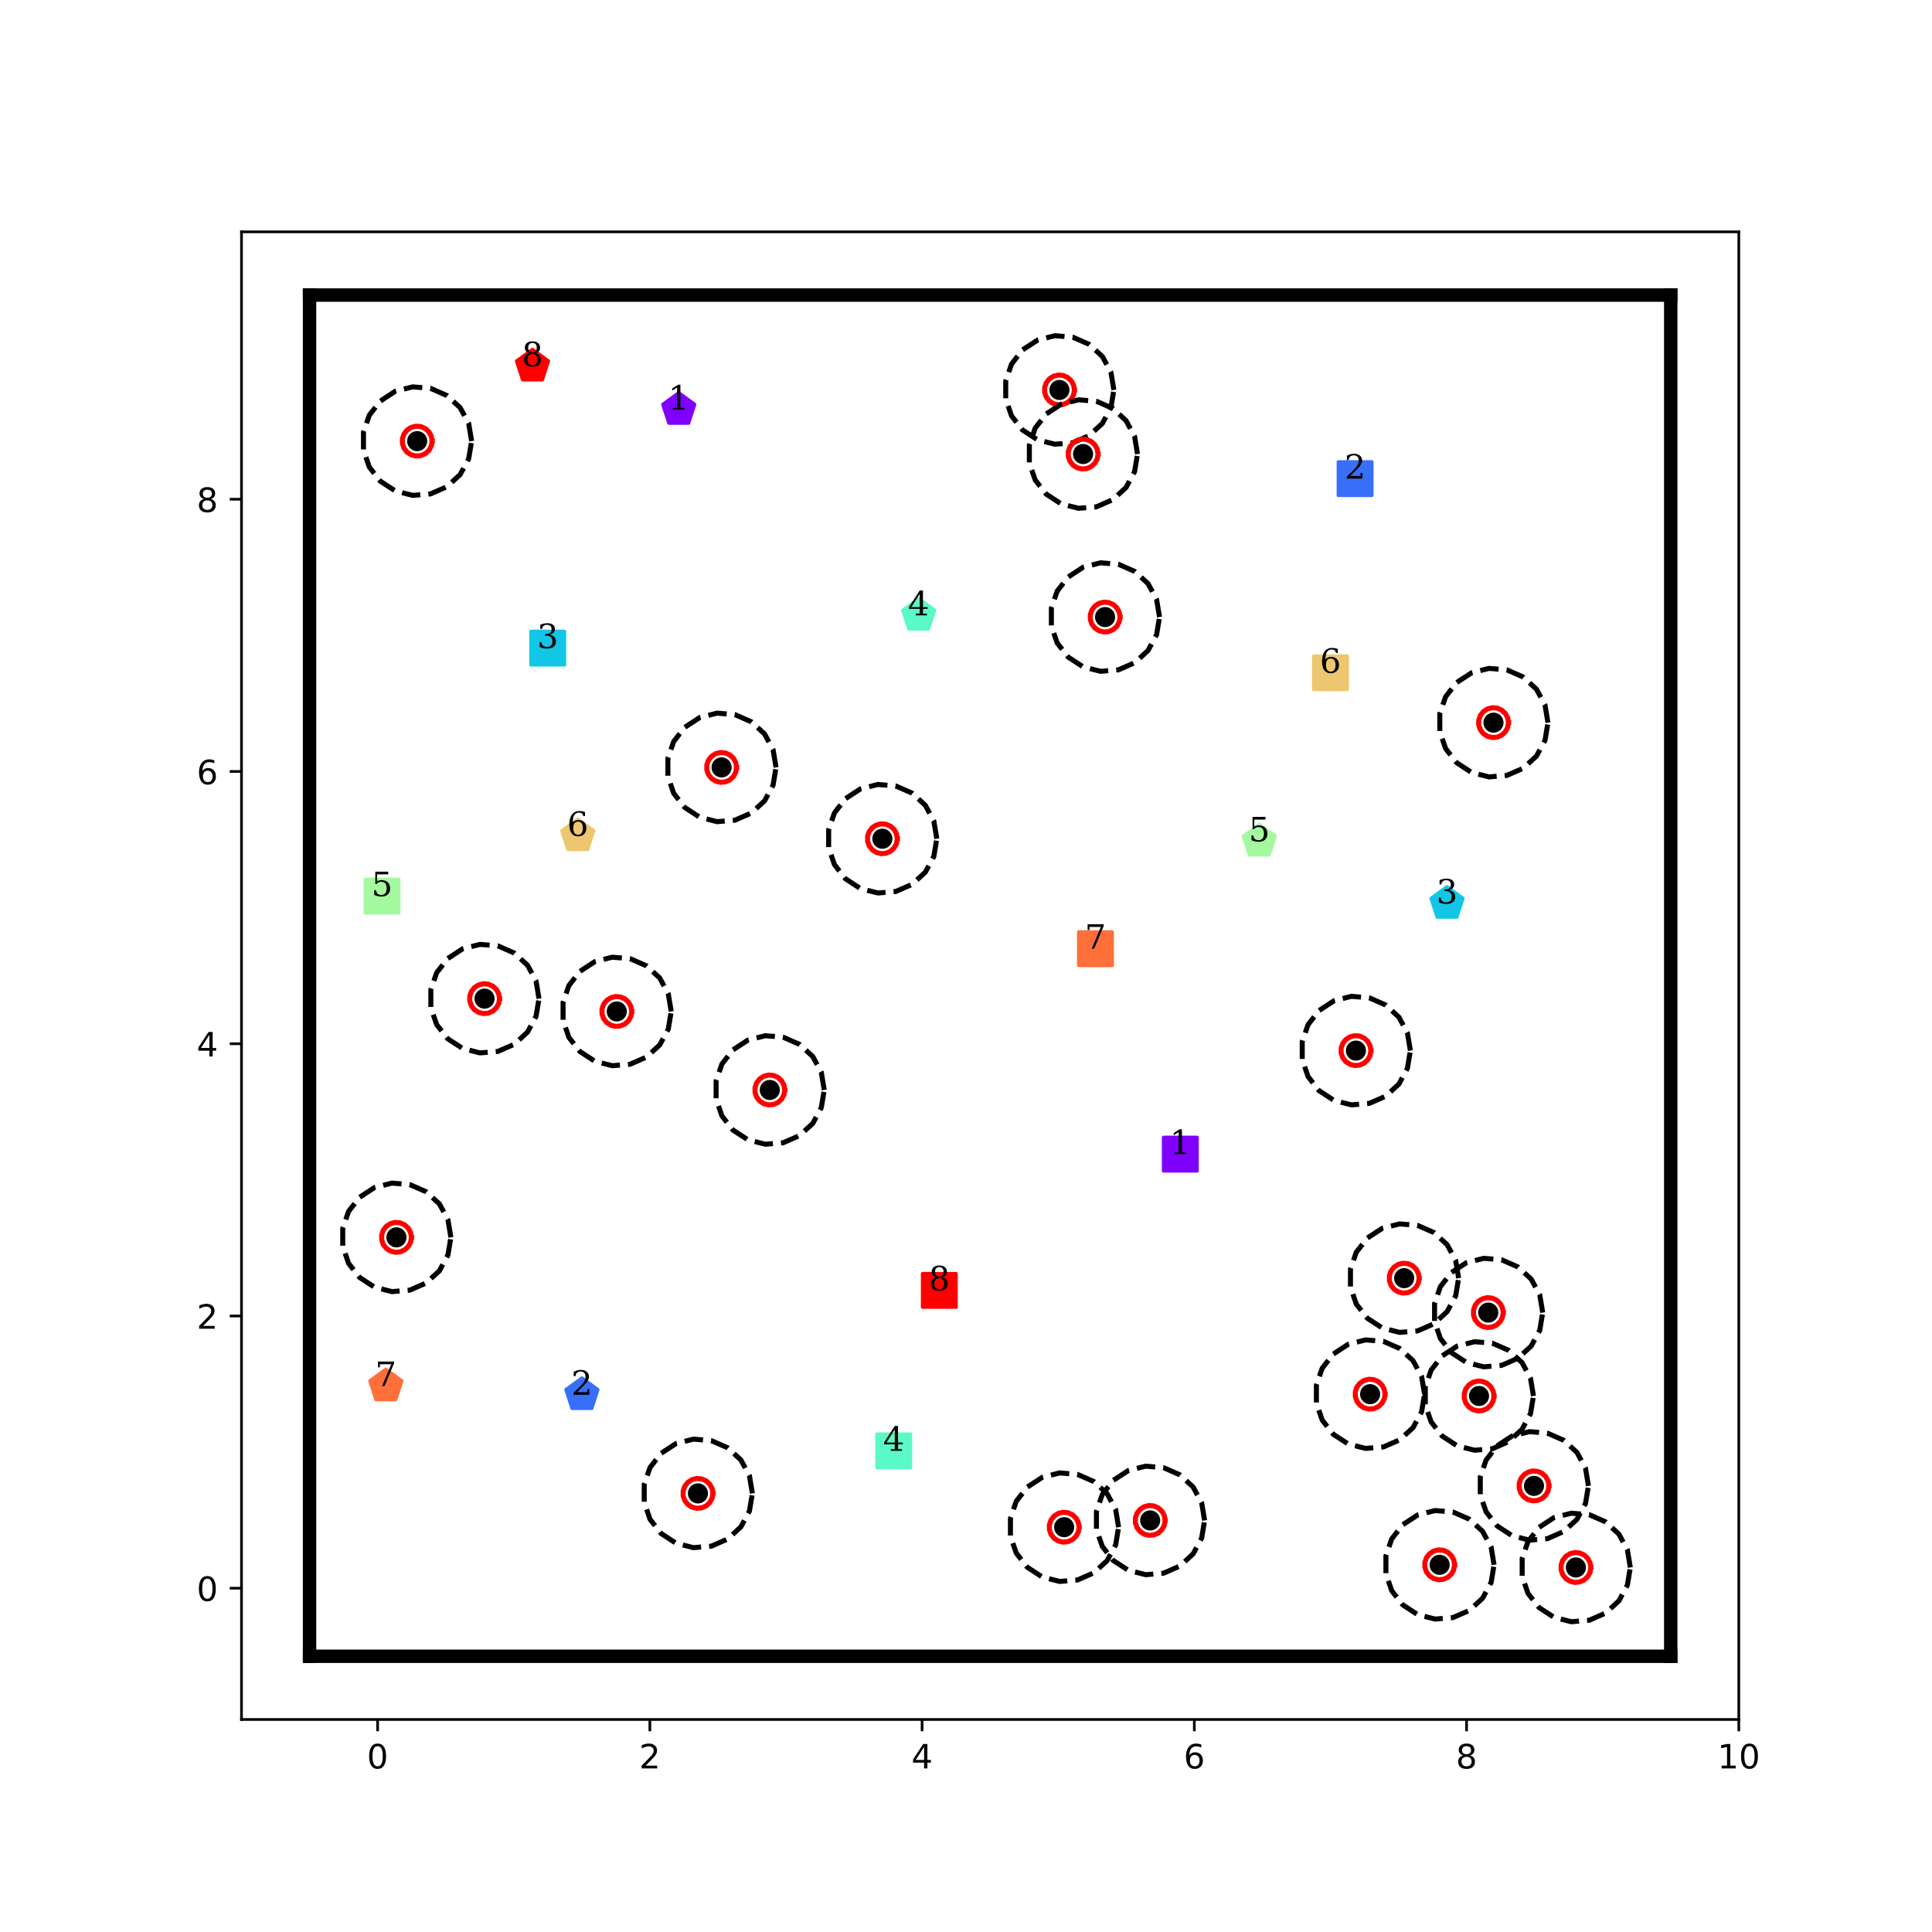 <?xml version="1.0" encoding="utf-8" standalone="no"?>
<!DOCTYPE svg PUBLIC "-//W3C//DTD SVG 1.1//EN"
  "http://www.w3.org/Graphics/SVG/1.1/DTD/svg11.dtd">
<!-- Created with matplotlib (http://matplotlib.org/) -->
<svg height="576pt" version="1.1" viewBox="0 0 576 576" width="576pt" xmlns="http://www.w3.org/2000/svg" xmlns:xlink="http://www.w3.org/1999/xlink">
 <defs>
  <style type="text/css">
*{stroke-linecap:butt;stroke-linejoin:round;}
  </style>
 </defs>
 <g id="figure_1">
  <g id="patch_1">
   <path d="M 0 576 
L 576 576 
L 576 0 
L 0 0 
z
" style="fill:#ffffff;"/>
  </g>
  <g id="axes_1">
   <g id="patch_2">
    <path d="M 72 512.64 
L 518.4 512.64 
L 518.4 69.12 
L 72 69.12 
z
" style="fill:#ffffff;"/>
   </g>
   <g id="matplotlib.axis_1">
    <g id="xtick_1">
     <g id="line2d_1">
      <defs>
       <path d="M 0 0 
L 0 3.5 
" id="m2a4f3cfc3b" style="stroke:#000000;stroke-width:0.8;"/>
      </defs>
      <g>
       <use style="stroke:#000000;stroke-width:0.8;" x="112.582" xlink:href="#m2a4f3cfc3b" y="512.64"/>
      </g>
     </g>
     <g id="text_1">
      <!-- 0 -->
      <defs>
       <path d="M 31.781 66.406 
Q 24.172 66.406 20.328 58.906 
Q 16.5 51.422 16.5 36.375 
Q 16.5 21.391 20.328 13.891 
Q 24.172 6.391 31.781 6.391 
Q 39.453 6.391 43.281 13.891 
Q 47.125 21.391 47.125 36.375 
Q 47.125 51.422 43.281 58.906 
Q 39.453 66.406 31.781 66.406 
z
M 31.781 74.219 
Q 44.047 74.219 50.516 64.516 
Q 56.984 54.828 56.984 36.375 
Q 56.984 17.969 50.516 8.266 
Q 44.047 -1.422 31.781 -1.422 
Q 19.531 -1.422 13.062 8.266 
Q 6.594 17.969 6.594 36.375 
Q 6.594 54.828 13.062 64.516 
Q 19.531 74.219 31.781 74.219 
z
" id="DejaVuSans-30"/>
      </defs>
      <g transform="translate(109.401 527.238)scale(0.1 -0.1)">
       <use xlink:href="#DejaVuSans-30"/>
      </g>
     </g>
    </g>
    <g id="xtick_2">
     <g id="line2d_2">
      <g>
       <use style="stroke:#000000;stroke-width:0.8;" x="193.745" xlink:href="#m2a4f3cfc3b" y="512.64"/>
      </g>
     </g>
     <g id="text_2">
      <!-- 2 -->
      <defs>
       <path d="M 19.188 8.297 
L 53.609 8.297 
L 53.609 0 
L 7.328 0 
L 7.328 8.297 
Q 12.938 14.109 22.625 23.891 
Q 32.328 33.688 34.812 36.531 
Q 39.547 41.844 41.422 45.531 
Q 43.312 49.219 43.312 52.781 
Q 43.312 58.594 39.234 62.25 
Q 35.156 65.922 28.609 65.922 
Q 23.969 65.922 18.812 64.312 
Q 13.672 62.703 7.812 59.422 
L 7.812 69.391 
Q 13.766 71.781 18.938 73 
Q 24.125 74.219 28.422 74.219 
Q 39.75 74.219 46.484 68.547 
Q 53.219 62.891 53.219 53.422 
Q 53.219 48.922 51.531 44.891 
Q 49.859 40.875 45.406 35.406 
Q 44.188 33.984 37.641 27.219 
Q 31.109 20.453 19.188 8.297 
z
" id="DejaVuSans-32"/>
      </defs>
      <g transform="translate(190.564 527.238)scale(0.1 -0.1)">
       <use xlink:href="#DejaVuSans-32"/>
      </g>
     </g>
    </g>
    <g id="xtick_3">
     <g id="line2d_3">
      <g>
       <use style="stroke:#000000;stroke-width:0.8;" x="274.909" xlink:href="#m2a4f3cfc3b" y="512.64"/>
      </g>
     </g>
     <g id="text_3">
      <!-- 4 -->
      <defs>
       <path d="M 37.797 64.312 
L 12.891 25.391 
L 37.797 25.391 
z
M 35.203 72.906 
L 47.609 72.906 
L 47.609 25.391 
L 58.016 25.391 
L 58.016 17.188 
L 47.609 17.188 
L 47.609 0 
L 37.797 0 
L 37.797 17.188 
L 4.891 17.188 
L 4.891 26.703 
z
" id="DejaVuSans-34"/>
      </defs>
      <g transform="translate(271.728 527.238)scale(0.1 -0.1)">
       <use xlink:href="#DejaVuSans-34"/>
      </g>
     </g>
    </g>
    <g id="xtick_4">
     <g id="line2d_4">
      <g>
       <use style="stroke:#000000;stroke-width:0.8;" x="356.073" xlink:href="#m2a4f3cfc3b" y="512.64"/>
      </g>
     </g>
     <g id="text_4">
      <!-- 6 -->
      <defs>
       <path d="M 33.016 40.375 
Q 26.375 40.375 22.484 35.828 
Q 18.609 31.297 18.609 23.391 
Q 18.609 15.531 22.484 10.953 
Q 26.375 6.391 33.016 6.391 
Q 39.656 6.391 43.531 10.953 
Q 47.406 15.531 47.406 23.391 
Q 47.406 31.297 43.531 35.828 
Q 39.656 40.375 33.016 40.375 
z
M 52.594 71.297 
L 52.594 62.312 
Q 48.875 64.062 45.094 64.984 
Q 41.312 65.922 37.594 65.922 
Q 27.828 65.922 22.672 59.328 
Q 17.531 52.734 16.797 39.406 
Q 19.672 43.656 24.016 45.922 
Q 28.375 48.188 33.594 48.188 
Q 44.578 48.188 50.953 41.516 
Q 57.328 34.859 57.328 23.391 
Q 57.328 12.156 50.688 5.359 
Q 44.047 -1.422 33.016 -1.422 
Q 20.359 -1.422 13.672 8.266 
Q 6.984 17.969 6.984 36.375 
Q 6.984 53.656 15.188 63.938 
Q 23.391 74.219 37.203 74.219 
Q 40.922 74.219 44.703 73.484 
Q 48.484 72.75 52.594 71.297 
z
" id="DejaVuSans-36"/>
      </defs>
      <g transform="translate(352.891 527.238)scale(0.1 -0.1)">
       <use xlink:href="#DejaVuSans-36"/>
      </g>
     </g>
    </g>
    <g id="xtick_5">
     <g id="line2d_5">
      <g>
       <use style="stroke:#000000;stroke-width:0.8;" x="437.236" xlink:href="#m2a4f3cfc3b" y="512.64"/>
      </g>
     </g>
     <g id="text_5">
      <!-- 8 -->
      <defs>
       <path d="M 31.781 34.625 
Q 24.75 34.625 20.719 30.859 
Q 16.703 27.094 16.703 20.516 
Q 16.703 13.922 20.719 10.156 
Q 24.75 6.391 31.781 6.391 
Q 38.812 6.391 42.859 10.172 
Q 46.922 13.969 46.922 20.516 
Q 46.922 27.094 42.891 30.859 
Q 38.875 34.625 31.781 34.625 
z
M 21.922 38.812 
Q 15.578 40.375 12.031 44.719 
Q 8.5 49.078 8.5 55.328 
Q 8.5 64.062 14.719 69.141 
Q 20.953 74.219 31.781 74.219 
Q 42.672 74.219 48.875 69.141 
Q 55.078 64.062 55.078 55.328 
Q 55.078 49.078 51.531 44.719 
Q 48 40.375 41.703 38.812 
Q 48.828 37.156 52.797 32.312 
Q 56.781 27.484 56.781 20.516 
Q 56.781 9.906 50.312 4.234 
Q 43.844 -1.422 31.781 -1.422 
Q 19.734 -1.422 13.25 4.234 
Q 6.781 9.906 6.781 20.516 
Q 6.781 27.484 10.781 32.312 
Q 14.797 37.156 21.922 38.812 
z
M 18.312 54.391 
Q 18.312 48.734 21.844 45.562 
Q 25.391 42.391 31.781 42.391 
Q 38.141 42.391 41.719 45.562 
Q 45.312 48.734 45.312 54.391 
Q 45.312 60.062 41.719 63.234 
Q 38.141 66.406 31.781 66.406 
Q 25.391 66.406 21.844 63.234 
Q 18.312 60.062 18.312 54.391 
z
" id="DejaVuSans-38"/>
      </defs>
      <g transform="translate(434.055 527.238)scale(0.1 -0.1)">
       <use xlink:href="#DejaVuSans-38"/>
      </g>
     </g>
    </g>
    <g id="xtick_6">
     <g id="line2d_6">
      <g>
       <use style="stroke:#000000;stroke-width:0.8;" x="518.4" xlink:href="#m2a4f3cfc3b" y="512.64"/>
      </g>
     </g>
     <g id="text_6">
      <!-- 10 -->
      <defs>
       <path d="M 12.406 8.297 
L 28.516 8.297 
L 28.516 63.922 
L 10.984 60.406 
L 10.984 69.391 
L 28.422 72.906 
L 38.281 72.906 
L 38.281 8.297 
L 54.391 8.297 
L 54.391 0 
L 12.406 0 
z
" id="DejaVuSans-31"/>
      </defs>
      <g transform="translate(512.038 527.238)scale(0.1 -0.1)">
       <use xlink:href="#DejaVuSans-31"/>
       <use x="63.623" xlink:href="#DejaVuSans-30"/>
      </g>
     </g>
    </g>
   </g>
   <g id="matplotlib.axis_2">
    <g id="ytick_1">
     <g id="line2d_7">
      <defs>
       <path d="M 0 0 
L -3.5 0 
" id="m99f1eba117" style="stroke:#000000;stroke-width:0.8;"/>
      </defs>
      <g>
       <use style="stroke:#000000;stroke-width:0.8;" x="72" xlink:href="#m99f1eba117" y="473.498"/>
      </g>
     </g>
     <g id="text_7">
      <!-- 0 -->
      <g transform="translate(58.638 477.297)scale(0.1 -0.1)">
       <use xlink:href="#DejaVuSans-30"/>
      </g>
     </g>
    </g>
    <g id="ytick_2">
     <g id="line2d_8">
      <g>
       <use style="stroke:#000000;stroke-width:0.8;" x="72" xlink:href="#m99f1eba117" y="392.335"/>
      </g>
     </g>
     <g id="text_8">
      <!-- 2 -->
      <g transform="translate(58.638 396.134)scale(0.1 -0.1)">
       <use xlink:href="#DejaVuSans-32"/>
      </g>
     </g>
    </g>
    <g id="ytick_3">
     <g id="line2d_9">
      <g>
       <use style="stroke:#000000;stroke-width:0.8;" x="72" xlink:href="#m99f1eba117" y="311.171"/>
      </g>
     </g>
     <g id="text_9">
      <!-- 4 -->
      <g transform="translate(58.638 314.97)scale(0.1 -0.1)">
       <use xlink:href="#DejaVuSans-34"/>
      </g>
     </g>
    </g>
    <g id="ytick_4">
     <g id="line2d_10">
      <g>
       <use style="stroke:#000000;stroke-width:0.8;" x="72" xlink:href="#m99f1eba117" y="230.007"/>
      </g>
     </g>
     <g id="text_10">
      <!-- 6 -->
      <g transform="translate(58.638 233.806)scale(0.1 -0.1)">
       <use xlink:href="#DejaVuSans-36"/>
      </g>
     </g>
    </g>
    <g id="ytick_5">
     <g id="line2d_11">
      <g>
       <use style="stroke:#000000;stroke-width:0.8;" x="72" xlink:href="#m99f1eba117" y="148.844"/>
      </g>
     </g>
     <g id="text_11">
      <!-- 8 -->
      <g transform="translate(58.638 152.643)scale(0.1 -0.1)">
       <use xlink:href="#DejaVuSans-38"/>
      </g>
     </g>
    </g>
   </g>
   <g id="line2d_12">
    <path clip-path="url(#p878b330c21)" d="M 351.891 344.086 
" style="fill:none;stroke:#1f77b4;stroke-linecap:square;stroke-width:1.5;"/>
    <defs>
     <path d="M -5 5 
L 5 5 
L 5 -5 
L -5 -5 
z
" id="md172f06bdc" style="stroke:#8000ff;stroke-linejoin:miter;"/>
    </defs>
    <g clip-path="url(#p878b330c21)">
     <use style="fill:#8000ff;stroke:#8000ff;stroke-linejoin:miter;" x="351.891" xlink:href="#md172f06bdc" y="344.086"/>
    </g>
   </g>
   <g id="line2d_13">
    <path clip-path="url(#p878b330c21)" d="M 202.36 122.108 
" style="fill:none;stroke:#ff7f0e;stroke-linecap:square;stroke-width:1.5;"/>
    <defs>
     <path d="M 0 -5 
L -4.755 -1.545 
L -2.939 4.045 
L 2.939 4.045 
L 4.755 -1.545 
z
" id="m71e052a04f" style="stroke:#8000ff;stroke-linejoin:miter;"/>
    </defs>
    <g clip-path="url(#p878b330c21)">
     <use style="fill:#8000ff;stroke:#8000ff;stroke-linejoin:miter;" x="202.36" xlink:href="#m71e052a04f" y="122.108"/>
    </g>
   </g>
   <g id="line2d_14">
    <path clip-path="url(#p878b330c21)" d="M 404.004 142.697 
" style="fill:none;stroke:#2ca02c;stroke-linecap:square;stroke-width:1.5;"/>
    <defs>
     <path d="M -5 5 
L 5 5 
L 5 -5 
L -5 -5 
z
" id="m0b2876dd8d" style="stroke:#376ff9;stroke-linejoin:miter;"/>
    </defs>
    <g clip-path="url(#p878b330c21)">
     <use style="fill:#376ff9;stroke:#376ff9;stroke-linejoin:miter;" x="404.004" xlink:href="#m0b2876dd8d" y="142.697"/>
    </g>
   </g>
   <g id="line2d_15">
    <path clip-path="url(#p878b330c21)" d="M 173.491 415.838 
" style="fill:none;stroke:#d62728;stroke-linecap:square;stroke-width:1.5;"/>
    <defs>
     <path d="M 0 -5 
L -4.755 -1.545 
L -2.939 4.045 
L 2.939 4.045 
L 4.755 -1.545 
z
" id="m9828a89b4e" style="stroke:#376ff9;stroke-linejoin:miter;"/>
    </defs>
    <g clip-path="url(#p878b330c21)">
     <use style="fill:#376ff9;stroke:#376ff9;stroke-linejoin:miter;" x="173.491" xlink:href="#m9828a89b4e" y="415.838"/>
    </g>
   </g>
   <g id="line2d_16">
    <path clip-path="url(#p878b330c21)" d="M 163.296 193.221 
" style="fill:none;stroke:#9467bd;stroke-linecap:square;stroke-width:1.5;"/>
    <defs>
     <path d="M -5 5 
L 5 5 
L 5 -5 
L -5 -5 
z
" id="m16e6b5b908" style="stroke:#12c7e6;stroke-linejoin:miter;"/>
    </defs>
    <g clip-path="url(#p878b330c21)">
     <use style="fill:#12c7e6;stroke:#12c7e6;stroke-linejoin:miter;" x="163.296" xlink:href="#m16e6b5b908" y="193.221"/>
    </g>
   </g>
   <g id="line2d_17">
    <path clip-path="url(#p878b330c21)" d="M 431.4 269.366 
" style="fill:none;stroke:#8c564b;stroke-linecap:square;stroke-width:1.5;"/>
    <defs>
     <path d="M 0 -5 
L -4.755 -1.545 
L -2.939 4.045 
L 2.939 4.045 
L 4.755 -1.545 
z
" id="mf9173f8aa0" style="stroke:#12c7e6;stroke-linejoin:miter;"/>
    </defs>
    <g clip-path="url(#p878b330c21)">
     <use style="fill:#12c7e6;stroke:#12c7e6;stroke-linejoin:miter;" x="431.4" xlink:href="#mf9173f8aa0" y="269.366"/>
    </g>
   </g>
   <g id="line2d_18">
    <path clip-path="url(#p878b330c21)" d="M 266.448 432.55 
" style="fill:none;stroke:#e377c2;stroke-linecap:square;stroke-width:1.5;"/>
    <defs>
     <path d="M -5 5 
L 5 5 
L 5 -5 
L -5 -5 
z
" id="mf3ded899c3" style="stroke:#5bf9c7;stroke-linejoin:miter;"/>
    </defs>
    <g clip-path="url(#p878b330c21)">
     <use style="fill:#5bf9c7;stroke:#5bf9c7;stroke-linejoin:miter;" x="266.448" xlink:href="#mf3ded899c3" y="432.55"/>
    </g>
   </g>
   <g id="line2d_19">
    <path clip-path="url(#p878b330c21)" d="M 273.885 183.467 
" style="fill:none;stroke:#7f7f7f;stroke-linecap:square;stroke-width:1.5;"/>
    <defs>
     <path d="M 0 -5 
L -4.755 -1.545 
L -2.939 4.045 
L 2.939 4.045 
L 4.755 -1.545 
z
" id="m2aa5983997" style="stroke:#5bf9c7;stroke-linejoin:miter;"/>
    </defs>
    <g clip-path="url(#p878b330c21)">
     <use style="fill:#5bf9c7;stroke:#5bf9c7;stroke-linejoin:miter;" x="273.885" xlink:href="#m2aa5983997" y="183.467"/>
    </g>
   </g>
   <g id="line2d_20">
    <path clip-path="url(#p878b330c21)" d="M 113.902 267.162 
" style="fill:none;stroke:#bcbd22;stroke-linecap:square;stroke-width:1.5;"/>
    <defs>
     <path d="M -5 5 
L 5 5 
L 5 -5 
L -5 -5 
z
" id="m46c8c6baa6" style="stroke:#a4f99f;stroke-linejoin:miter;"/>
    </defs>
    <g clip-path="url(#p878b330c21)">
     <use style="fill:#a4f99f;stroke:#a4f99f;stroke-linejoin:miter;" x="113.902" xlink:href="#m46c8c6baa6" y="267.162"/>
    </g>
   </g>
   <g id="line2d_21">
    <path clip-path="url(#p878b330c21)" d="M 375.443 250.834 
" style="fill:none;stroke:#17becf;stroke-linecap:square;stroke-width:1.5;"/>
    <defs>
     <path d="M 0 -5 
L -4.755 -1.545 
L -2.939 4.045 
L 2.939 4.045 
L 4.755 -1.545 
z
" id="m5cad9f8c00" style="stroke:#a4f99f;stroke-linejoin:miter;"/>
    </defs>
    <g clip-path="url(#p878b330c21)">
     <use style="fill:#a4f99f;stroke:#a4f99f;stroke-linejoin:miter;" x="375.443" xlink:href="#m5cad9f8c00" y="250.834"/>
    </g>
   </g>
   <g id="line2d_22">
    <path clip-path="url(#p878b330c21)" d="M 396.657 200.583 
" style="fill:none;stroke:#1f77b4;stroke-linecap:square;stroke-width:1.5;"/>
    <defs>
     <path d="M -5 5 
L 5 5 
L 5 -5 
L -5 -5 
z
" id="m7e9717315c" style="stroke:#edc76f;stroke-linejoin:miter;"/>
    </defs>
    <g clip-path="url(#p878b330c21)">
     <use style="fill:#edc76f;stroke:#edc76f;stroke-linejoin:miter;" x="396.657" xlink:href="#m7e9717315c" y="200.583"/>
    </g>
   </g>
   <g id="line2d_23">
    <path clip-path="url(#p878b330c21)" d="M 172.254 249.211 
" style="fill:none;stroke:#ff7f0e;stroke-linecap:square;stroke-width:1.5;"/>
    <defs>
     <path d="M 0 -5 
L -4.755 -1.545 
L -2.939 4.045 
L 2.939 4.045 
L 4.755 -1.545 
z
" id="mc3df835bfc" style="stroke:#edc76f;stroke-linejoin:miter;"/>
    </defs>
    <g clip-path="url(#p878b330c21)">
     <use style="fill:#edc76f;stroke:#edc76f;stroke-linejoin:miter;" x="172.254" xlink:href="#mc3df835bfc" y="249.211"/>
    </g>
   </g>
   <g id="line2d_24">
    <path clip-path="url(#p878b330c21)" d="M 326.601 282.846 
" style="fill:none;stroke:#2ca02c;stroke-linecap:square;stroke-width:1.5;"/>
    <defs>
     <path d="M -5 5 
L 5 5 
L 5 -5 
L -5 -5 
z
" id="m3b7e6944ab" style="stroke:#ff6f39;stroke-linejoin:miter;"/>
    </defs>
    <g clip-path="url(#p878b330c21)">
     <use style="fill:#ff6f39;stroke:#ff6f39;stroke-linejoin:miter;" x="326.601" xlink:href="#m3b7e6944ab" y="282.846"/>
    </g>
   </g>
   <g id="line2d_25">
    <path clip-path="url(#p878b330c21)" d="M 115.033 413.229 
" style="fill:none;stroke:#d62728;stroke-linecap:square;stroke-width:1.5;"/>
    <defs>
     <path d="M 0 -5 
L -4.755 -1.545 
L -2.939 4.045 
L 2.939 4.045 
L 4.755 -1.545 
z
" id="md83179e4ba" style="stroke:#ff6f39;stroke-linejoin:miter;"/>
    </defs>
    <g clip-path="url(#p878b330c21)">
     <use style="fill:#ff6f39;stroke:#ff6f39;stroke-linejoin:miter;" x="115.033" xlink:href="#md83179e4ba" y="413.229"/>
    </g>
   </g>
   <g id="line2d_26">
    <path clip-path="url(#p878b330c21)" d="M 280.045 384.706 
" style="fill:none;stroke:#9467bd;stroke-linecap:square;stroke-width:1.5;"/>
    <defs>
     <path d="M -5 5 
L 5 5 
L 5 -5 
L -5 -5 
z
" id="m6e0321a8ae" style="stroke:#ff0000;stroke-linejoin:miter;"/>
    </defs>
    <g clip-path="url(#p878b330c21)">
     <use style="fill:#ff0000;stroke:#ff0000;stroke-linejoin:miter;" x="280.045" xlink:href="#m6e0321a8ae" y="384.706"/>
    </g>
   </g>
   <g id="line2d_27">
    <path clip-path="url(#p878b330c21)" d="M 158.752 109.184 
" style="fill:none;stroke:#8c564b;stroke-linecap:square;stroke-width:1.5;"/>
    <defs>
     <path d="M 0 -5 
L -4.755 -1.545 
L -2.939 4.045 
L 2.939 4.045 
L 4.755 -1.545 
z
" id="mfad0ee2233" style="stroke:#ff0000;stroke-linejoin:miter;"/>
    </defs>
    <g clip-path="url(#p878b330c21)">
     <use style="fill:#ff0000;stroke:#ff0000;stroke-linejoin:miter;" x="158.752" xlink:href="#mfad0ee2233" y="109.184"/>
    </g>
   </g>
   <g id="line2d_28">
    <defs>
     <path d="M 0 2.5 
C 0.663 2.5 1.299 2.237 1.768 1.768 
C 2.237 1.299 2.5 0.663 2.5 0 
C 2.5 -0.663 2.237 -1.299 1.768 -1.768 
C 1.299 -2.237 0.663 -2.5 0 -2.5 
C -0.663 -2.5 -1.299 -2.237 -1.768 -1.768 
C -2.237 -1.299 -2.5 -0.663 -2.5 0 
C -2.5 0.663 -2.237 1.299 -1.768 1.768 
C -1.299 2.237 -0.663 2.5 0 2.5 
z
" id="ma9616e70d6" style="stroke:#000000;"/>
    </defs>
    <g clip-path="url(#p878b330c21)">
     <use style="stroke:#000000;" x="229.505" xlink:href="#ma9616e70d6" y="324.96"/>
     <use style="stroke:#000000;" x="342.903" xlink:href="#ma9616e70d6" y="453.297"/>
     <use style="stroke:#000000;" x="418.636" xlink:href="#ma9616e70d6" y="381.063"/>
     <use style="stroke:#000000;" x="118.193" xlink:href="#ma9616e70d6" y="368.903"/>
     <use style="stroke:#000000;" x="215.134" xlink:href="#ma9616e70d6" y="228.791"/>
     <use style="stroke:#000000;" x="208.08" xlink:href="#ma9616e70d6" y="445.237"/>
     <use style="stroke:#000000;" x="124.376" xlink:href="#ma9616e70d6" y="131.513"/>
     <use style="stroke:#000000;" x="443.708" xlink:href="#ma9616e70d6" y="391.328"/>
     <use style="stroke:#000000;" x="183.883" xlink:href="#ma9616e70d6" y="301.551"/>
     <use style="stroke:#000000;" x="445.268" xlink:href="#ma9616e70d6" y="215.445"/>
     <use style="stroke:#000000;" x="457.339" xlink:href="#ma9616e70d6" y="443"/>
     <use style="stroke:#000000;" x="144.461" xlink:href="#ma9616e70d6" y="297.733"/>
     <use style="stroke:#000000;" x="315.856" xlink:href="#ma9616e70d6" y="116.261"/>
     <use style="stroke:#000000;" x="322.902" xlink:href="#ma9616e70d6" y="135.366"/>
     <use style="stroke:#000000;" x="469.826" xlink:href="#ma9616e70d6" y="467.32"/>
     <use style="stroke:#000000;" x="429.203" xlink:href="#ma9616e70d6" y="466.526"/>
     <use style="stroke:#000000;" x="440.95" xlink:href="#ma9616e70d6" y="416.19"/>
     <use style="stroke:#000000;" x="329.464" xlink:href="#ma9616e70d6" y="183.968"/>
     <use style="stroke:#000000;" x="263.063" xlink:href="#ma9616e70d6" y="250.058"/>
     <use style="stroke:#000000;" x="317.263" xlink:href="#ma9616e70d6" y="455.308"/>
     <use style="stroke:#000000;" x="408.477" xlink:href="#ma9616e70d6" y="415.65"/>
     <use style="stroke:#000000;" x="404.252" xlink:href="#ma9616e70d6" y="313.223"/>
    </g>
   </g>
   <g id="line2d_29">
    <path clip-path="url(#p878b330c21)" d="M 245.738 324.96 
L 244.858 319.689 
L 242.315 314.99 
L 238.383 311.37 
L 233.49 309.224 
L 228.164 308.783 
L 222.984 310.094 
L 218.511 313.017 
L 215.229 317.234 
L 213.494 322.288 
L 213.494 327.632 
L 215.229 332.686 
L 218.511 336.903 
L 222.984 339.825 
L 228.164 341.137 
L 233.49 340.696 
L 238.383 338.549 
L 242.315 334.93 
L 244.858 330.231 
L 245.738 324.96 
" style="fill:none;stroke:#000000;stroke-dasharray:5.55,2.4;stroke-dashoffset:0;stroke-width:1.5;"/>
   </g>
   <g id="line2d_30">
    <path clip-path="url(#p878b330c21)" d="M 233.969 324.96 
L 233.727 323.51 
L 233.028 322.218 
L 231.946 321.223 
L 230.601 320.633 
L 229.136 320.511 
L 227.712 320.872 
L 226.481 321.676 
L 225.579 322.835 
L 225.102 324.225 
L 225.102 325.695 
L 225.579 327.085 
L 226.481 328.244 
L 227.712 329.048 
L 229.136 329.409 
L 230.601 329.287 
L 231.946 328.697 
L 233.028 327.702 
L 233.727 326.409 
L 233.969 324.96 
" style="fill:none;stroke:#ff0000;stroke-linecap:square;stroke-width:1.5;"/>
   </g>
   <g id="line2d_31">
    <path clip-path="url(#p878b330c21)" d="M 359.136 453.297 
L 358.256 448.027 
L 355.713 443.327 
L 351.782 439.708 
L 346.888 437.561 
L 341.563 437.12 
L 336.383 438.432 
L 331.909 441.354 
L 328.627 445.571 
L 326.892 450.625 
L 326.892 455.969 
L 328.627 461.023 
L 331.909 465.24 
L 336.383 468.163 
L 341.563 469.475 
L 346.888 469.033 
L 351.782 466.887 
L 355.713 463.268 
L 358.256 458.568 
L 359.136 453.297 
" style="fill:none;stroke:#000000;stroke-dasharray:5.55,2.4;stroke-dashoffset:0;stroke-width:1.5;"/>
   </g>
   <g id="line2d_32">
    <path clip-path="url(#p878b330c21)" d="M 347.367 453.297 
L 347.125 451.848 
L 346.426 450.555 
L 345.345 449.56 
L 343.999 448.97 
L 342.535 448.849 
L 341.11 449.209 
L 339.88 450.013 
L 338.977 451.173 
L 338.5 452.563 
L 338.5 454.032 
L 338.977 455.422 
L 339.88 456.582 
L 341.11 457.385 
L 342.535 457.746 
L 343.999 457.625 
L 345.345 457.034 
L 346.426 456.039 
L 347.125 454.747 
L 347.367 453.297 
" style="fill:none;stroke:#ff0000;stroke-linecap:square;stroke-width:1.5;"/>
   </g>
   <g id="line2d_33">
    <path clip-path="url(#p878b330c21)" d="M 434.869 381.063 
L 433.99 375.792 
L 431.446 371.092 
L 427.515 367.473 
L 422.621 365.327 
L 417.296 364.885 
L 412.116 366.197 
L 407.642 369.12 
L 404.36 373.337 
L 402.625 378.391 
L 402.625 383.734 
L 404.36 388.789 
L 407.642 393.005 
L 412.116 395.928 
L 417.296 397.24 
L 422.621 396.799 
L 427.515 394.652 
L 431.446 391.033 
L 433.99 386.333 
L 434.869 381.063 
" style="fill:none;stroke:#000000;stroke-dasharray:5.55,2.4;stroke-dashoffset:0;stroke-width:1.5;"/>
   </g>
   <g id="line2d_34">
    <path clip-path="url(#p878b330c21)" d="M 423.1 381.063 
L 422.859 379.613 
L 422.159 378.321 
L 421.078 377.325 
L 419.732 376.735 
L 418.268 376.614 
L 416.843 376.975 
L 415.613 377.778 
L 414.71 378.938 
L 414.233 380.328 
L 414.233 381.797 
L 414.71 383.187 
L 415.613 384.347 
L 416.843 385.151 
L 418.268 385.511 
L 419.732 385.39 
L 421.078 384.8 
L 422.159 383.804 
L 422.859 382.512 
L 423.1 381.063 
" style="fill:none;stroke:#ff0000;stroke-linecap:square;stroke-width:1.5;"/>
   </g>
   <g id="line2d_35">
    <path clip-path="url(#p878b330c21)" d="M 134.425 368.903 
L 133.546 363.632 
L 131.003 358.932 
L 127.071 355.313 
L 122.178 353.167 
L 116.852 352.725 
L 111.672 354.037 
L 107.199 356.96 
L 103.917 361.177 
L 102.181 366.231 
L 102.181 371.575 
L 103.917 376.629 
L 107.199 380.846 
L 111.672 383.768 
L 116.852 385.08 
L 122.178 384.639 
L 127.071 382.492 
L 131.003 378.873 
L 133.546 374.173 
L 134.425 368.903 
" style="fill:none;stroke:#000000;stroke-dasharray:5.55,2.4;stroke-dashoffset:0;stroke-width:1.5;"/>
   </g>
   <g id="line2d_36">
    <path clip-path="url(#p878b330c21)" d="M 122.657 368.903 
L 122.415 367.453 
L 121.715 366.161 
L 120.634 365.166 
L 119.289 364.575 
L 117.824 364.454 
L 116.4 364.815 
L 115.169 365.618 
L 114.267 366.778 
L 113.79 368.168 
L 113.79 369.637 
L 114.267 371.027 
L 115.169 372.187 
L 116.4 372.991 
L 117.824 373.351 
L 119.289 373.23 
L 120.634 372.64 
L 121.715 371.645 
L 122.415 370.352 
L 122.657 368.903 
" style="fill:none;stroke:#ff0000;stroke-linecap:square;stroke-width:1.5;"/>
   </g>
   <g id="line2d_37">
    <path clip-path="url(#p878b330c21)" d="M 231.366 228.791 
L 230.487 223.521 
L 227.943 218.821 
L 224.012 215.202 
L 219.118 213.055 
L 213.793 212.614 
L 208.613 213.926 
L 204.139 216.849 
L 200.857 221.066 
L 199.122 226.12 
L 199.122 231.463 
L 200.857 236.517 
L 204.139 240.734 
L 208.613 243.657 
L 213.793 244.969 
L 219.118 244.527 
L 224.012 242.381 
L 227.943 238.762 
L 230.487 234.062 
L 231.366 228.791 
" style="fill:none;stroke:#000000;stroke-dasharray:5.55,2.4;stroke-dashoffset:0;stroke-width:1.5;"/>
   </g>
   <g id="line2d_38">
    <path clip-path="url(#p878b330c21)" d="M 219.598 228.791 
L 219.356 227.342 
L 218.656 226.05 
L 217.575 225.054 
L 216.229 224.464 
L 214.765 224.343 
L 213.34 224.703 
L 212.11 225.507 
L 211.208 226.667 
L 210.73 228.057 
L 210.73 229.526 
L 211.208 230.916 
L 212.11 232.076 
L 213.34 232.879 
L 214.765 233.24 
L 216.229 233.119 
L 217.575 232.529 
L 218.656 231.533 
L 219.356 230.241 
L 219.598 228.791 
" style="fill:none;stroke:#ff0000;stroke-linecap:square;stroke-width:1.5;"/>
   </g>
   <g id="line2d_39">
    <path clip-path="url(#p878b330c21)" d="M 224.313 445.237 
L 223.433 439.966 
L 220.89 435.266 
L 216.959 431.647 
L 212.065 429.501 
L 206.74 429.059 
L 201.56 430.371 
L 197.086 433.294 
L 193.804 437.511 
L 192.069 442.565 
L 192.069 447.908 
L 193.804 452.963 
L 197.086 457.179 
L 201.56 460.102 
L 206.74 461.414 
L 212.065 460.973 
L 216.959 458.826 
L 220.89 455.207 
L 223.433 450.507 
L 224.313 445.237 
" style="fill:none;stroke:#000000;stroke-dasharray:5.55,2.4;stroke-dashoffset:0;stroke-width:1.5;"/>
   </g>
   <g id="line2d_40">
    <path clip-path="url(#p878b330c21)" d="M 212.544 445.237 
L 212.302 443.787 
L 211.603 442.495 
L 210.522 441.5 
L 209.176 440.909 
L 207.712 440.788 
L 206.287 441.149 
L 205.057 441.952 
L 204.154 443.112 
L 203.677 444.502 
L 203.677 445.971 
L 204.154 447.361 
L 205.057 448.521 
L 206.287 449.325 
L 207.712 449.685 
L 209.176 449.564 
L 210.522 448.974 
L 211.603 447.978 
L 212.302 446.686 
L 212.544 445.237 
" style="fill:none;stroke:#ff0000;stroke-linecap:square;stroke-width:1.5;"/>
   </g>
   <g id="line2d_41">
    <path clip-path="url(#p878b330c21)" d="M 140.609 131.513 
L 139.729 126.242 
L 137.186 121.542 
L 133.255 117.923 
L 128.361 115.777 
L 123.036 115.336 
L 117.855 116.647 
L 113.382 119.57 
L 110.1 123.787 
L 108.365 128.841 
L 108.365 134.185 
L 110.1 139.239 
L 113.382 143.456 
L 117.855 146.378 
L 123.036 147.69 
L 128.361 147.249 
L 133.255 145.102 
L 137.186 141.483 
L 139.729 136.784 
L 140.609 131.513 
" style="fill:none;stroke:#000000;stroke-dasharray:5.55,2.4;stroke-dashoffset:0;stroke-width:1.5;"/>
   </g>
   <g id="line2d_42">
    <path clip-path="url(#p878b330c21)" d="M 128.84 131.513 
L 128.598 130.063 
L 127.899 128.771 
L 126.818 127.776 
L 125.472 127.185 
L 124.007 127.064 
L 122.583 127.425 
L 121.353 128.229 
L 120.45 129.388 
L 119.973 130.778 
L 119.973 132.248 
L 120.45 133.637 
L 121.353 134.797 
L 122.583 135.601 
L 124.007 135.962 
L 125.472 135.84 
L 126.818 135.25 
L 127.899 134.255 
L 128.598 132.962 
L 128.84 131.513 
" style="fill:none;stroke:#ff0000;stroke-linecap:square;stroke-width:1.5;"/>
   </g>
   <g id="line2d_43">
    <path clip-path="url(#p878b330c21)" d="M 459.94 391.328 
L 459.061 386.057 
L 456.517 381.357 
L 452.586 377.738 
L 447.692 375.592 
L 442.367 375.15 
L 437.187 376.462 
L 432.713 379.385 
L 429.431 383.602 
L 427.696 388.656 
L 427.696 393.999 
L 429.431 399.054 
L 432.713 403.27 
L 437.187 406.193 
L 442.367 407.505 
L 447.692 407.064 
L 452.586 404.917 
L 456.517 401.298 
L 459.061 396.598 
L 459.94 391.328 
" style="fill:none;stroke:#000000;stroke-dasharray:5.55,2.4;stroke-dashoffset:0;stroke-width:1.5;"/>
   </g>
   <g id="line2d_44">
    <path clip-path="url(#p878b330c21)" d="M 448.172 391.328 
L 447.93 389.878 
L 447.23 388.586 
L 446.149 387.59 
L 444.803 387 
L 443.339 386.879 
L 441.914 387.24 
L 440.684 388.043 
L 439.782 389.203 
L 439.304 390.593 
L 439.304 392.062 
L 439.782 393.452 
L 440.684 394.612 
L 441.914 395.416 
L 443.339 395.776 
L 444.803 395.655 
L 446.149 395.065 
L 447.23 394.069 
L 447.93 392.777 
L 448.172 391.328 
" style="fill:none;stroke:#ff0000;stroke-linecap:square;stroke-width:1.5;"/>
   </g>
   <g id="line2d_45">
    <path clip-path="url(#p878b330c21)" d="M 200.116 301.551 
L 199.236 296.28 
L 196.693 291.581 
L 192.762 287.961 
L 187.868 285.815 
L 182.543 285.374 
L 177.363 286.685 
L 172.889 289.608 
L 169.607 293.825 
L 167.872 298.879 
L 167.872 304.223 
L 169.607 309.277 
L 172.889 313.494 
L 177.363 316.416 
L 182.543 317.728 
L 187.868 317.287 
L 192.762 315.14 
L 196.693 311.521 
L 199.236 306.822 
L 200.116 301.551 
" style="fill:none;stroke:#000000;stroke-dasharray:5.55,2.4;stroke-dashoffset:0;stroke-width:1.5;"/>
   </g>
   <g id="line2d_46">
    <path clip-path="url(#p878b330c21)" d="M 188.347 301.551 
L 188.105 300.102 
L 187.406 298.809 
L 186.325 297.814 
L 184.979 297.224 
L 183.514 297.102 
L 182.09 297.463 
L 180.86 298.267 
L 179.957 299.426 
L 179.48 300.816 
L 179.48 302.286 
L 179.957 303.676 
L 180.86 304.835 
L 182.09 305.639 
L 183.514 306 
L 184.979 305.878 
L 186.325 305.288 
L 187.406 304.293 
L 188.105 303 
L 188.347 301.551 
" style="fill:none;stroke:#ff0000;stroke-linecap:square;stroke-width:1.5;"/>
   </g>
   <g id="line2d_47">
    <path clip-path="url(#p878b330c21)" d="M 461.501 215.445 
L 460.621 210.174 
L 458.078 205.474 
L 454.146 201.855 
L 449.253 199.709 
L 443.928 199.267 
L 438.747 200.579 
L 434.274 203.502 
L 430.992 207.719 
L 429.257 212.773 
L 429.257 218.116 
L 430.992 223.171 
L 434.274 227.387 
L 438.747 230.31 
L 443.928 231.622 
L 449.253 231.181 
L 454.146 229.034 
L 458.078 225.415 
L 460.621 220.715 
L 461.501 215.445 
" style="fill:none;stroke:#000000;stroke-dasharray:5.55,2.4;stroke-dashoffset:0;stroke-width:1.5;"/>
   </g>
   <g id="line2d_48">
    <path clip-path="url(#p878b330c21)" d="M 449.732 215.445 
L 449.49 213.995 
L 448.791 212.703 
L 447.71 211.708 
L 446.364 211.117 
L 444.899 210.996 
L 443.475 211.357 
L 442.245 212.16 
L 441.342 213.32 
L 440.865 214.71 
L 440.865 216.179 
L 441.342 217.569 
L 442.245 218.729 
L 443.475 219.533 
L 444.899 219.893 
L 446.364 219.772 
L 447.71 219.182 
L 448.791 218.186 
L 449.49 216.894 
L 449.732 215.445 
" style="fill:none;stroke:#ff0000;stroke-linecap:square;stroke-width:1.5;"/>
   </g>
   <g id="line2d_49">
    <path clip-path="url(#p878b330c21)" d="M 473.572 443 
L 472.693 437.729 
L 470.149 433.029 
L 466.218 429.41 
L 461.324 427.264 
L 455.999 426.822 
L 450.819 428.134 
L 446.345 431.057 
L 443.063 435.274 
L 441.328 440.328 
L 441.328 445.671 
L 443.063 450.725 
L 446.345 454.942 
L 450.819 457.865 
L 455.999 459.177 
L 461.324 458.736 
L 466.218 456.589 
L 470.149 452.97 
L 472.693 448.27 
L 473.572 443 
" style="fill:none;stroke:#000000;stroke-dasharray:5.55,2.4;stroke-dashoffset:0;stroke-width:1.5;"/>
   </g>
   <g id="line2d_50">
    <path clip-path="url(#p878b330c21)" d="M 461.803 443 
L 461.561 441.55 
L 460.862 440.258 
L 459.781 439.262 
L 458.435 438.672 
L 456.971 438.551 
L 455.546 438.912 
L 454.316 439.715 
L 453.413 440.875 
L 452.936 442.265 
L 452.936 443.734 
L 453.413 445.124 
L 454.316 446.284 
L 455.546 447.088 
L 456.971 447.448 
L 458.435 447.327 
L 459.781 446.737 
L 460.862 445.741 
L 461.561 444.449 
L 461.803 443 
" style="fill:none;stroke:#ff0000;stroke-linecap:square;stroke-width:1.5;"/>
   </g>
   <g id="line2d_51">
    <path clip-path="url(#p878b330c21)" d="M 160.694 297.733 
L 159.815 292.462 
L 157.271 287.763 
L 153.34 284.143 
L 148.446 281.997 
L 143.121 281.556 
L 137.941 282.867 
L 133.467 285.79 
L 130.185 290.007 
L 128.45 295.061 
L 128.45 300.405 
L 130.185 305.459 
L 133.467 309.676 
L 137.941 312.598 
L 143.121 313.91 
L 148.446 313.469 
L 153.34 311.322 
L 157.271 307.703 
L 159.815 303.004 
L 160.694 297.733 
" style="fill:none;stroke:#000000;stroke-dasharray:5.55,2.4;stroke-dashoffset:0;stroke-width:1.5;"/>
   </g>
   <g id="line2d_52">
    <path clip-path="url(#p878b330c21)" d="M 148.925 297.733 
L 148.684 296.283 
L 147.984 294.991 
L 146.903 293.996 
L 145.557 293.406 
L 144.093 293.284 
L 142.668 293.645 
L 141.438 294.449 
L 140.535 295.608 
L 140.058 296.998 
L 140.058 298.468 
L 140.535 299.858 
L 141.438 301.017 
L 142.668 301.821 
L 144.093 302.182 
L 145.557 302.06 
L 146.903 301.47 
L 147.984 300.475 
L 148.684 299.182 
L 148.925 297.733 
" style="fill:none;stroke:#ff0000;stroke-linecap:square;stroke-width:1.5;"/>
   </g>
   <g id="line2d_53">
    <path clip-path="url(#p878b330c21)" d="M 332.089 116.261 
L 331.209 110.991 
L 328.666 106.291 
L 324.735 102.672 
L 319.841 100.525 
L 314.516 100.084 
L 309.336 101.396 
L 304.862 104.318 
L 301.58 108.535 
L 299.845 113.589 
L 299.845 118.933 
L 301.58 123.987 
L 304.862 128.204 
L 309.336 131.127 
L 314.516 132.439 
L 319.841 131.997 
L 324.735 129.851 
L 328.666 126.232 
L 331.209 121.532 
L 332.089 116.261 
" style="fill:none;stroke:#000000;stroke-dasharray:5.55,2.4;stroke-dashoffset:0;stroke-width:1.5;"/>
   </g>
   <g id="line2d_54">
    <path clip-path="url(#p878b330c21)" d="M 320.32 116.261 
L 320.078 114.812 
L 319.379 113.519 
L 318.298 112.524 
L 316.952 111.934 
L 315.488 111.813 
L 314.063 112.173 
L 312.833 112.977 
L 311.93 114.137 
L 311.453 115.527 
L 311.453 116.996 
L 311.93 118.386 
L 312.833 119.546 
L 314.063 120.349 
L 315.488 120.71 
L 316.952 120.589 
L 318.298 119.998 
L 319.379 119.003 
L 320.078 117.711 
L 320.32 116.261 
" style="fill:none;stroke:#ff0000;stroke-linecap:square;stroke-width:1.5;"/>
   </g>
   <g id="line2d_55">
    <path clip-path="url(#p878b330c21)" d="M 339.135 135.366 
L 338.256 130.095 
L 335.712 125.395 
L 331.781 121.776 
L 326.887 119.63 
L 321.562 119.188 
L 316.382 120.5 
L 311.908 123.423 
L 308.626 127.64 
L 306.891 132.694 
L 306.891 138.037 
L 308.626 143.092 
L 311.908 147.308 
L 316.382 150.231 
L 321.562 151.543 
L 326.887 151.102 
L 331.781 148.955 
L 335.712 145.336 
L 338.256 140.636 
L 339.135 135.366 
" style="fill:none;stroke:#000000;stroke-dasharray:5.55,2.4;stroke-dashoffset:0;stroke-width:1.5;"/>
   </g>
   <g id="line2d_56">
    <path clip-path="url(#p878b330c21)" d="M 327.366 135.366 
L 327.125 133.916 
L 326.425 132.624 
L 325.344 131.629 
L 323.998 131.038 
L 322.534 130.917 
L 321.109 131.278 
L 319.879 132.081 
L 318.976 133.241 
L 318.499 134.631 
L 318.499 136.1 
L 318.976 137.49 
L 319.879 138.65 
L 321.109 139.454 
L 322.534 139.814 
L 323.998 139.693 
L 325.344 139.103 
L 326.425 138.107 
L 327.125 136.815 
L 327.366 135.366 
" style="fill:none;stroke:#ff0000;stroke-linecap:square;stroke-width:1.5;"/>
   </g>
   <g id="line2d_57">
    <path clip-path="url(#p878b330c21)" d="M 486.059 467.32 
L 485.179 462.05 
L 482.636 457.35 
L 478.704 453.731 
L 473.811 451.584 
L 468.485 451.143 
L 463.305 452.455 
L 458.832 455.378 
L 455.55 459.594 
L 453.815 464.649 
L 453.815 469.992 
L 455.55 475.046 
L 458.832 479.263 
L 463.305 482.186 
L 468.485 483.498 
L 473.811 483.056 
L 478.704 480.91 
L 482.636 477.291 
L 485.179 472.591 
L 486.059 467.32 
" style="fill:none;stroke:#000000;stroke-dasharray:5.55,2.4;stroke-dashoffset:0;stroke-width:1.5;"/>
   </g>
   <g id="line2d_58">
    <path clip-path="url(#p878b330c21)" d="M 474.29 467.32 
L 474.048 465.871 
L 473.349 464.578 
L 472.267 463.583 
L 470.922 462.993 
L 469.457 462.872 
L 468.033 463.232 
L 466.802 464.036 
L 465.9 465.196 
L 465.423 466.586 
L 465.423 468.055 
L 465.9 469.445 
L 466.802 470.605 
L 468.033 471.408 
L 469.457 471.769 
L 470.922 471.648 
L 472.267 471.057 
L 473.349 470.062 
L 474.048 468.77 
L 474.29 467.32 
" style="fill:none;stroke:#ff0000;stroke-linecap:square;stroke-width:1.5;"/>
   </g>
   <g id="line2d_59">
    <path clip-path="url(#p878b330c21)" d="M 445.436 466.526 
L 444.557 461.256 
L 442.013 456.556 
L 438.082 452.937 
L 433.188 450.79 
L 427.863 450.349 
L 422.683 451.661 
L 418.209 454.584 
L 414.927 458.8 
L 413.192 463.855 
L 413.192 469.198 
L 414.927 474.252 
L 418.209 478.469 
L 422.683 481.392 
L 427.863 482.704 
L 433.188 482.262 
L 438.082 480.116 
L 442.013 476.497 
L 444.557 471.797 
L 445.436 466.526 
" style="fill:none;stroke:#000000;stroke-dasharray:5.55,2.4;stroke-dashoffset:0;stroke-width:1.5;"/>
   </g>
   <g id="line2d_60">
    <path clip-path="url(#p878b330c21)" d="M 433.667 466.526 
L 433.426 465.077 
L 432.726 463.785 
L 431.645 462.789 
L 430.299 462.199 
L 428.835 462.078 
L 427.41 462.438 
L 426.18 463.242 
L 425.277 464.402 
L 424.8 465.792 
L 424.8 467.261 
L 425.277 468.651 
L 426.18 469.811 
L 427.41 470.614 
L 428.835 470.975 
L 430.299 470.854 
L 431.645 470.263 
L 432.726 469.268 
L 433.426 467.976 
L 433.667 466.526 
" style="fill:none;stroke:#ff0000;stroke-linecap:square;stroke-width:1.5;"/>
   </g>
   <g id="line2d_61">
    <path clip-path="url(#p878b330c21)" d="M 457.182 416.19 
L 456.303 410.919 
L 453.76 406.219 
L 449.828 402.6 
L 444.935 400.454 
L 439.609 400.012 
L 434.429 401.324 
L 429.956 404.247 
L 426.673 408.464 
L 424.938 413.518 
L 424.938 418.861 
L 426.673 423.916 
L 429.956 428.132 
L 434.429 431.055 
L 439.609 432.367 
L 444.935 431.926 
L 449.828 429.779 
L 453.76 426.16 
L 456.303 421.46 
L 457.182 416.19 
" style="fill:none;stroke:#000000;stroke-dasharray:5.55,2.4;stroke-dashoffset:0;stroke-width:1.5;"/>
   </g>
   <g id="line2d_62">
    <path clip-path="url(#p878b330c21)" d="M 445.414 416.19 
L 445.172 414.74 
L 444.472 413.448 
L 443.391 412.452 
L 442.046 411.862 
L 440.581 411.741 
L 439.156 412.102 
L 437.926 412.905 
L 437.024 414.065 
L 436.547 415.455 
L 436.547 416.924 
L 437.024 418.314 
L 437.926 419.474 
L 439.156 420.278 
L 440.581 420.638 
L 442.046 420.517 
L 443.391 419.927 
L 444.472 418.931 
L 445.172 417.639 
L 445.414 416.19 
" style="fill:none;stroke:#ff0000;stroke-linecap:square;stroke-width:1.5;"/>
   </g>
   <g id="line2d_63">
    <path clip-path="url(#p878b330c21)" d="M 345.696 183.968 
L 344.817 178.697 
L 342.273 173.998 
L 338.342 170.379 
L 333.448 168.232 
L 328.123 167.791 
L 322.943 169.103 
L 318.469 172.025 
L 315.187 176.242 
L 313.452 181.296 
L 313.452 186.64 
L 315.187 191.694 
L 318.469 195.911 
L 322.943 198.834 
L 328.123 200.145 
L 333.448 199.704 
L 338.342 197.558 
L 342.273 193.939 
L 344.817 189.239 
L 345.696 183.968 
" style="fill:none;stroke:#000000;stroke-dasharray:5.55,2.4;stroke-dashoffset:0;stroke-width:1.5;"/>
   </g>
   <g id="line2d_64">
    <path clip-path="url(#p878b330c21)" d="M 333.928 183.968 
L 333.686 182.519 
L 332.986 181.226 
L 331.905 180.231 
L 330.559 179.641 
L 329.095 179.519 
L 327.67 179.88 
L 326.44 180.684 
L 325.538 181.844 
L 325.06 183.233 
L 325.06 184.703 
L 325.538 186.093 
L 326.44 187.252 
L 327.67 188.056 
L 329.095 188.417 
L 330.559 188.296 
L 331.905 187.705 
L 332.986 186.71 
L 333.686 185.418 
L 333.928 183.968 
" style="fill:none;stroke:#ff0000;stroke-linecap:square;stroke-width:1.5;"/>
   </g>
   <g id="line2d_65">
    <path clip-path="url(#p878b330c21)" d="M 279.296 250.058 
L 278.417 244.787 
L 275.873 240.087 
L 271.942 236.468 
L 267.048 234.322 
L 261.723 233.88 
L 256.543 235.192 
L 252.069 238.115 
L 248.787 242.332 
L 247.052 247.386 
L 247.052 252.729 
L 248.787 257.783 
L 252.069 262 
L 256.543 264.923 
L 261.723 266.235 
L 267.048 265.794 
L 271.942 263.647 
L 275.873 260.028 
L 278.417 255.328 
L 279.296 250.058 
" style="fill:none;stroke:#000000;stroke-dasharray:5.55,2.4;stroke-dashoffset:0;stroke-width:1.5;"/>
   </g>
   <g id="line2d_66">
    <path clip-path="url(#p878b330c21)" d="M 267.527 250.058 
L 267.285 248.608 
L 266.586 247.316 
L 265.505 246.32 
L 264.159 245.73 
L 262.695 245.609 
L 261.27 245.97 
L 260.04 246.773 
L 259.137 247.933 
L 258.66 249.323 
L 258.66 250.792 
L 259.137 252.182 
L 260.04 253.342 
L 261.27 254.146 
L 262.695 254.506 
L 264.159 254.385 
L 265.505 253.795 
L 266.586 252.799 
L 267.285 251.507 
L 267.527 250.058 
" style="fill:none;stroke:#ff0000;stroke-linecap:square;stroke-width:1.5;"/>
   </g>
   <g id="line2d_67">
    <path clip-path="url(#p878b330c21)" d="M 333.496 455.308 
L 332.616 450.038 
L 330.073 445.338 
L 326.142 441.719 
L 321.248 439.572 
L 315.923 439.131 
L 310.743 440.443 
L 306.269 443.366 
L 302.987 447.583 
L 301.252 452.637 
L 301.252 457.98 
L 302.987 463.034 
L 306.269 467.251 
L 310.743 470.174 
L 315.923 471.486 
L 321.248 471.044 
L 326.142 468.898 
L 330.073 465.279 
L 332.616 460.579 
L 333.496 455.308 
" style="fill:none;stroke:#000000;stroke-dasharray:5.55,2.4;stroke-dashoffset:0;stroke-width:1.5;"/>
   </g>
   <g id="line2d_68">
    <path clip-path="url(#p878b330c21)" d="M 321.727 455.308 
L 321.485 453.859 
L 320.786 452.567 
L 319.705 451.571 
L 318.359 450.981 
L 316.895 450.86 
L 315.47 451.22 
L 314.24 452.024 
L 313.337 453.184 
L 312.86 454.574 
L 312.86 456.043 
L 313.337 457.433 
L 314.24 458.593 
L 315.47 459.396 
L 316.895 459.757 
L 318.359 459.636 
L 319.705 459.046 
L 320.786 458.05 
L 321.485 456.758 
L 321.727 455.308 
" style="fill:none;stroke:#ff0000;stroke-linecap:square;stroke-width:1.5;"/>
   </g>
   <g id="line2d_69">
    <path clip-path="url(#p878b330c21)" d="M 424.709 415.65 
L 423.83 410.379 
L 421.286 405.679 
L 417.355 402.06 
L 412.461 399.914 
L 407.136 399.473 
L 401.956 400.784 
L 397.482 403.707 
L 394.2 407.924 
L 392.465 412.978 
L 392.465 418.322 
L 394.2 423.376 
L 397.482 427.593 
L 401.956 430.515 
L 407.136 431.827 
L 412.461 431.386 
L 417.355 429.239 
L 421.286 425.62 
L 423.83 420.921 
L 424.709 415.65 
" style="fill:none;stroke:#000000;stroke-dasharray:5.55,2.4;stroke-dashoffset:0;stroke-width:1.5;"/>
   </g>
   <g id="line2d_70">
    <path clip-path="url(#p878b330c21)" d="M 412.941 415.65 
L 412.699 414.2 
L 411.999 412.908 
L 410.918 411.913 
L 409.572 411.322 
L 408.108 411.201 
L 406.683 411.562 
L 405.453 412.366 
L 404.551 413.525 
L 404.073 414.915 
L 404.073 416.385 
L 404.551 417.774 
L 405.453 418.934 
L 406.683 419.738 
L 408.108 420.099 
L 409.572 419.977 
L 410.918 419.387 
L 411.999 418.392 
L 412.699 417.099 
L 412.941 415.65 
" style="fill:none;stroke:#ff0000;stroke-linecap:square;stroke-width:1.5;"/>
   </g>
   <g id="line2d_71">
    <path clip-path="url(#p878b330c21)" d="M 420.485 313.223 
L 419.605 307.953 
L 417.062 303.253 
L 413.131 299.634 
L 408.237 297.487 
L 402.912 297.046 
L 397.732 298.358 
L 393.258 301.281 
L 389.976 305.497 
L 388.241 310.552 
L 388.241 315.895 
L 389.976 320.949 
L 393.258 325.166 
L 397.732 328.089 
L 402.912 329.401 
L 408.237 328.959 
L 413.131 326.813 
L 417.062 323.194 
L 419.605 318.494 
L 420.485 313.223 
" style="fill:none;stroke:#000000;stroke-dasharray:5.55,2.4;stroke-dashoffset:0;stroke-width:1.5;"/>
   </g>
   <g id="line2d_72">
    <path clip-path="url(#p878b330c21)" d="M 408.716 313.223 
L 408.474 311.774 
L 407.775 310.482 
L 406.694 309.486 
L 405.348 308.896 
L 403.884 308.775 
L 402.459 309.135 
L 401.229 309.939 
L 400.326 311.099 
L 399.849 312.489 
L 399.849 313.958 
L 400.326 315.348 
L 401.229 316.508 
L 402.459 317.311 
L 403.884 317.672 
L 405.348 317.551 
L 406.694 316.96 
L 407.775 315.965 
L 408.474 314.673 
L 408.716 313.223 
" style="fill:none;stroke:#ff0000;stroke-linecap:square;stroke-width:1.5;"/>
   </g>
   <g id="line2d_73">
    <path clip-path="url(#p878b330c21)" d="M 92.291 493.789 
L 92.291 87.971 
" style="fill:none;stroke:#000000;stroke-linecap:square;stroke-width:4;"/>
   </g>
   <g id="line2d_74">
    <path clip-path="url(#p878b330c21)" d="M 92.291 87.971 
L 498.109 87.971 
" style="fill:none;stroke:#000000;stroke-linecap:square;stroke-width:4;"/>
   </g>
   <g id="line2d_75">
    <path clip-path="url(#p878b330c21)" d="M 498.109 87.971 
L 498.109 493.789 
" style="fill:none;stroke:#000000;stroke-linecap:square;stroke-width:4;"/>
   </g>
   <g id="line2d_76">
    <path clip-path="url(#p878b330c21)" d="M 498.109 493.789 
L 92.291 493.789 
" style="fill:none;stroke:#000000;stroke-linecap:square;stroke-width:4;"/>
   </g>
   <g id="patch_3">
    <path d="M 72 512.64 
L 72 69.12 
" style="fill:none;stroke:#000000;stroke-linecap:square;stroke-linejoin:miter;stroke-width:0.8;"/>
   </g>
   <g id="patch_4">
    <path d="M 518.4 512.64 
L 518.4 69.12 
" style="fill:none;stroke:#000000;stroke-linecap:square;stroke-linejoin:miter;stroke-width:0.8;"/>
   </g>
   <g id="patch_5">
    <path d="M 72 512.64 
L 518.4 512.64 
" style="fill:none;stroke:#000000;stroke-linecap:square;stroke-linejoin:miter;stroke-width:0.8;"/>
   </g>
   <g id="patch_6">
    <path d="M 72 69.12 
L 518.4 69.12 
" style="fill:none;stroke:#000000;stroke-linecap:square;stroke-linejoin:miter;stroke-width:0.8;"/>
   </g>
   <g id="text_12">
    <!-- 1 -->
    <defs>
     <path d="M 14.203 0 
L 14.203 5.172 
L 26.906 5.172 
L 26.906 65.828 
L 12.203 56.297 
L 12.203 62.703 
L 29.984 74.219 
L 36.719 74.219 
L 36.719 5.172 
L 49.422 5.172 
L 49.422 0 
z
" id="DejaVuSerif-31"/>
    </defs>
    <g transform="translate(348.71 344.086)scale(0.1 -0.1)">
     <use xlink:href="#DejaVuSerif-31"/>
    </g>
   </g>
   <g id="text_13">
    <!-- 1 -->
    <g transform="translate(199.179 122.108)scale(0.1 -0.1)">
     <use xlink:href="#DejaVuSerif-31"/>
    </g>
   </g>
   <g id="text_14">
    <!-- 2 -->
    <defs>
     <path d="M 12.797 55.516 
L 7.328 55.516 
L 7.328 68.5 
Q 12.547 71.297 17.844 72.75 
Q 23.141 74.219 28.219 74.219 
Q 39.594 74.219 46.188 68.703 
Q 52.781 63.188 52.781 53.719 
Q 52.781 43.016 37.844 28.125 
Q 36.672 27 36.078 26.422 
L 17.672 8.016 
L 48.094 8.016 
L 48.094 17 
L 53.812 17 
L 53.812 0 
L 6.781 0 
L 6.781 5.328 
L 28.906 27.391 
Q 36.234 34.719 39.359 40.844 
Q 42.484 46.969 42.484 53.719 
Q 42.484 61.078 38.641 65.234 
Q 34.812 69.391 28.078 69.391 
Q 21.094 69.391 17.281 65.922 
Q 13.484 62.453 12.797 55.516 
z
" id="DejaVuSerif-32"/>
    </defs>
    <g transform="translate(400.823 142.697)scale(0.1 -0.1)">
     <use xlink:href="#DejaVuSerif-32"/>
    </g>
   </g>
   <g id="text_15">
    <!-- 2 -->
    <g transform="translate(170.31 415.838)scale(0.1 -0.1)">
     <use xlink:href="#DejaVuSerif-32"/>
    </g>
   </g>
   <g id="text_16">
    <!-- 3 -->
    <defs>
     <path d="M 9.719 69.828 
Q 15.438 71.969 20.672 73.094 
Q 25.922 74.219 30.516 74.219 
Q 41.219 74.219 47.219 69.594 
Q 53.219 64.984 53.219 56.781 
Q 53.219 50.203 49.062 45.781 
Q 44.922 41.359 37.312 39.797 
Q 46.297 38.531 51.25 33.281 
Q 56.203 28.031 56.203 19.672 
Q 56.203 9.469 49.344 4.016 
Q 42.484 -1.422 29.594 -1.422 
Q 23.875 -1.422 18.422 -0.188 
Q 12.984 1.031 7.625 3.516 
L 7.625 17.672 
L 13.094 17.672 
Q 13.578 10.641 17.828 7.031 
Q 22.078 3.422 29.781 3.422 
Q 37.25 3.422 41.578 7.734 
Q 45.906 12.062 45.906 19.578 
Q 45.906 28.172 41.453 32.594 
Q 37.016 37.016 28.422 37.016 
L 23.781 37.016 
L 23.781 42 
L 26.219 42 
Q 34.766 42 39.031 45.531 
Q 43.312 49.078 43.312 56.203 
Q 43.312 62.594 39.797 65.984 
Q 36.281 69.391 29.688 69.391 
Q 23.094 69.391 19.453 66.266 
Q 15.828 63.141 15.188 56.984 
L 9.719 56.984 
z
" id="DejaVuSerif-33"/>
    </defs>
    <g transform="translate(160.115 193.221)scale(0.1 -0.1)">
     <use xlink:href="#DejaVuSerif-33"/>
    </g>
   </g>
   <g id="text_17">
    <!-- 3 -->
    <g transform="translate(428.219 269.366)scale(0.1 -0.1)">
     <use xlink:href="#DejaVuSerif-33"/>
    </g>
   </g>
   <g id="text_18">
    <!-- 4 -->
    <defs>
     <path d="M 34.906 24.703 
L 34.906 63.484 
L 10.016 24.703 
z
M 56.391 0 
L 23.188 0 
L 23.188 5.172 
L 34.906 5.172 
L 34.906 19.484 
L 3.078 19.484 
L 3.078 24.812 
L 35.016 74.219 
L 44.672 74.219 
L 44.672 24.703 
L 58.594 24.703 
L 58.594 19.484 
L 44.672 19.484 
L 44.672 5.172 
L 56.391 5.172 
z
" id="DejaVuSerif-34"/>
    </defs>
    <g transform="translate(263.267 432.55)scale(0.1 -0.1)">
     <use xlink:href="#DejaVuSerif-34"/>
    </g>
   </g>
   <g id="text_19">
    <!-- 4 -->
    <g transform="translate(270.704 183.467)scale(0.1 -0.1)">
     <use xlink:href="#DejaVuSerif-34"/>
    </g>
   </g>
   <g id="text_20">
    <!-- 5 -->
    <defs>
     <path d="M 50.297 72.906 
L 50.297 64.891 
L 16.891 64.891 
L 16.891 44 
Q 19.438 45.75 22.828 46.625 
Q 26.219 47.516 30.422 47.516 
Q 42.234 47.516 49.062 40.969 
Q 55.906 34.422 55.906 23.094 
Q 55.906 11.531 49 5.047 
Q 42.094 -1.422 29.594 -1.422 
Q 24.562 -1.422 19.281 -0.188 
Q 14.016 1.031 8.5 3.516 
L 8.5 17.672 
L 14.016 17.672 
Q 14.453 10.75 18.422 7.078 
Q 22.406 3.422 29.594 3.422 
Q 37.312 3.422 41.453 8.5 
Q 45.609 13.578 45.609 23.094 
Q 45.609 32.562 41.484 37.609 
Q 37.359 42.672 29.594 42.672 
Q 25.203 42.672 21.844 41.109 
Q 18.5 39.547 15.922 36.281 
L 11.719 36.281 
L 11.719 72.906 
z
" id="DejaVuSerif-35"/>
    </defs>
    <g transform="translate(110.721 267.162)scale(0.1 -0.1)">
     <use xlink:href="#DejaVuSerif-35"/>
    </g>
   </g>
   <g id="text_21">
    <!-- 5 -->
    <g transform="translate(372.262 250.834)scale(0.1 -0.1)">
     <use xlink:href="#DejaVuSerif-35"/>
    </g>
   </g>
   <g id="text_22">
    <!-- 6 -->
    <defs>
     <path d="M 32.719 3.422 
Q 39.594 3.422 43.297 8.469 
Q 47.016 13.531 47.016 23 
Q 47.016 32.469 43.297 37.516 
Q 39.594 42.578 32.719 42.578 
Q 25.734 42.578 22.062 37.688 
Q 18.406 32.812 18.406 23.578 
Q 18.406 13.875 22.109 8.641 
Q 25.828 3.422 32.719 3.422 
z
M 16.797 40.141 
Q 20.125 43.797 24.312 45.594 
Q 28.516 47.406 33.797 47.406 
Q 44.672 47.406 51 40.859 
Q 57.328 34.328 57.328 23 
Q 57.328 11.922 50.516 5.25 
Q 43.703 -1.422 32.328 -1.422 
Q 19.969 -1.422 13.328 7.781 
Q 6.688 17 6.688 34.078 
Q 6.688 53.219 14.547 63.719 
Q 22.406 74.219 36.719 74.219 
Q 40.578 74.219 44.828 73.484 
Q 49.078 72.75 53.516 71.297 
L 53.516 59.281 
L 48 59.281 
Q 47.406 64.203 44.234 66.797 
Q 41.062 69.391 35.688 69.391 
Q 26.219 69.391 21.578 62.203 
Q 16.938 55.031 16.797 40.141 
z
" id="DejaVuSerif-36"/>
    </defs>
    <g transform="translate(393.475 200.583)scale(0.1 -0.1)">
     <use xlink:href="#DejaVuSerif-36"/>
    </g>
   </g>
   <g id="text_23">
    <!-- 6 -->
    <g transform="translate(169.073 249.211)scale(0.1 -0.1)">
     <use xlink:href="#DejaVuSerif-36"/>
    </g>
   </g>
   <g id="text_24">
    <!-- 7 -->
    <defs>
     <path d="M 56.391 67.922 
L 27.875 0 
L 20.609 0 
L 47.797 64.891 
L 14.109 64.891 
L 14.109 55.906 
L 8.406 55.906 
L 8.406 72.906 
L 56.391 72.906 
z
" id="DejaVuSerif-37"/>
    </defs>
    <g transform="translate(323.42 282.846)scale(0.1 -0.1)">
     <use xlink:href="#DejaVuSerif-37"/>
    </g>
   </g>
   <g id="text_25">
    <!-- 7 -->
    <g transform="translate(111.852 413.229)scale(0.1 -0.1)">
     <use xlink:href="#DejaVuSerif-37"/>
    </g>
   </g>
   <g id="text_26">
    <!-- 8 -->
    <defs>
     <path d="M 46.578 19.922 
Q 46.578 27.734 42.688 32.047 
Q 38.812 36.375 31.781 36.375 
Q 24.75 36.375 20.875 32.047 
Q 17 27.734 17 19.922 
Q 17 12.062 20.875 7.734 
Q 24.75 3.422 31.781 3.422 
Q 38.812 3.422 42.688 7.734 
Q 46.578 12.062 46.578 19.922 
z
M 44.578 55.328 
Q 44.578 61.969 41.203 65.672 
Q 37.844 69.391 31.781 69.391 
Q 25.781 69.391 22.391 65.672 
Q 19 61.969 19 55.328 
Q 19 48.641 22.391 44.922 
Q 25.781 41.219 31.781 41.219 
Q 37.844 41.219 41.203 44.922 
Q 44.578 48.641 44.578 55.328 
z
M 39.312 38.812 
Q 47.609 37.703 52.25 32.688 
Q 56.891 27.688 56.891 19.922 
Q 56.891 9.672 50.391 4.125 
Q 43.891 -1.422 31.781 -1.422 
Q 19.734 -1.422 13.203 4.125 
Q 6.688 9.672 6.688 19.922 
Q 6.688 27.688 11.328 32.688 
Q 15.969 37.703 24.312 38.812 
Q 16.938 40.141 13 44.406 
Q 9.078 48.688 9.078 55.328 
Q 9.078 64.109 15.125 69.156 
Q 21.188 74.219 31.781 74.219 
Q 42.391 74.219 48.438 69.156 
Q 54.5 64.109 54.5 55.328 
Q 54.5 48.688 50.562 44.406 
Q 46.625 40.141 39.312 38.812 
z
" id="DejaVuSerif-38"/>
    </defs>
    <g transform="translate(276.864 384.706)scale(0.1 -0.1)">
     <use xlink:href="#DejaVuSerif-38"/>
    </g>
   </g>
   <g id="text_27">
    <!-- 8 -->
    <g transform="translate(155.571 109.184)scale(0.1 -0.1)">
     <use xlink:href="#DejaVuSerif-38"/>
    </g>
   </g>
  </g>
 </g>
 <defs>
  <clipPath id="p878b330c21">
   <rect height="443.52" width="446.4" x="72" y="69.12"/>
  </clipPath>
 </defs>
</svg>
